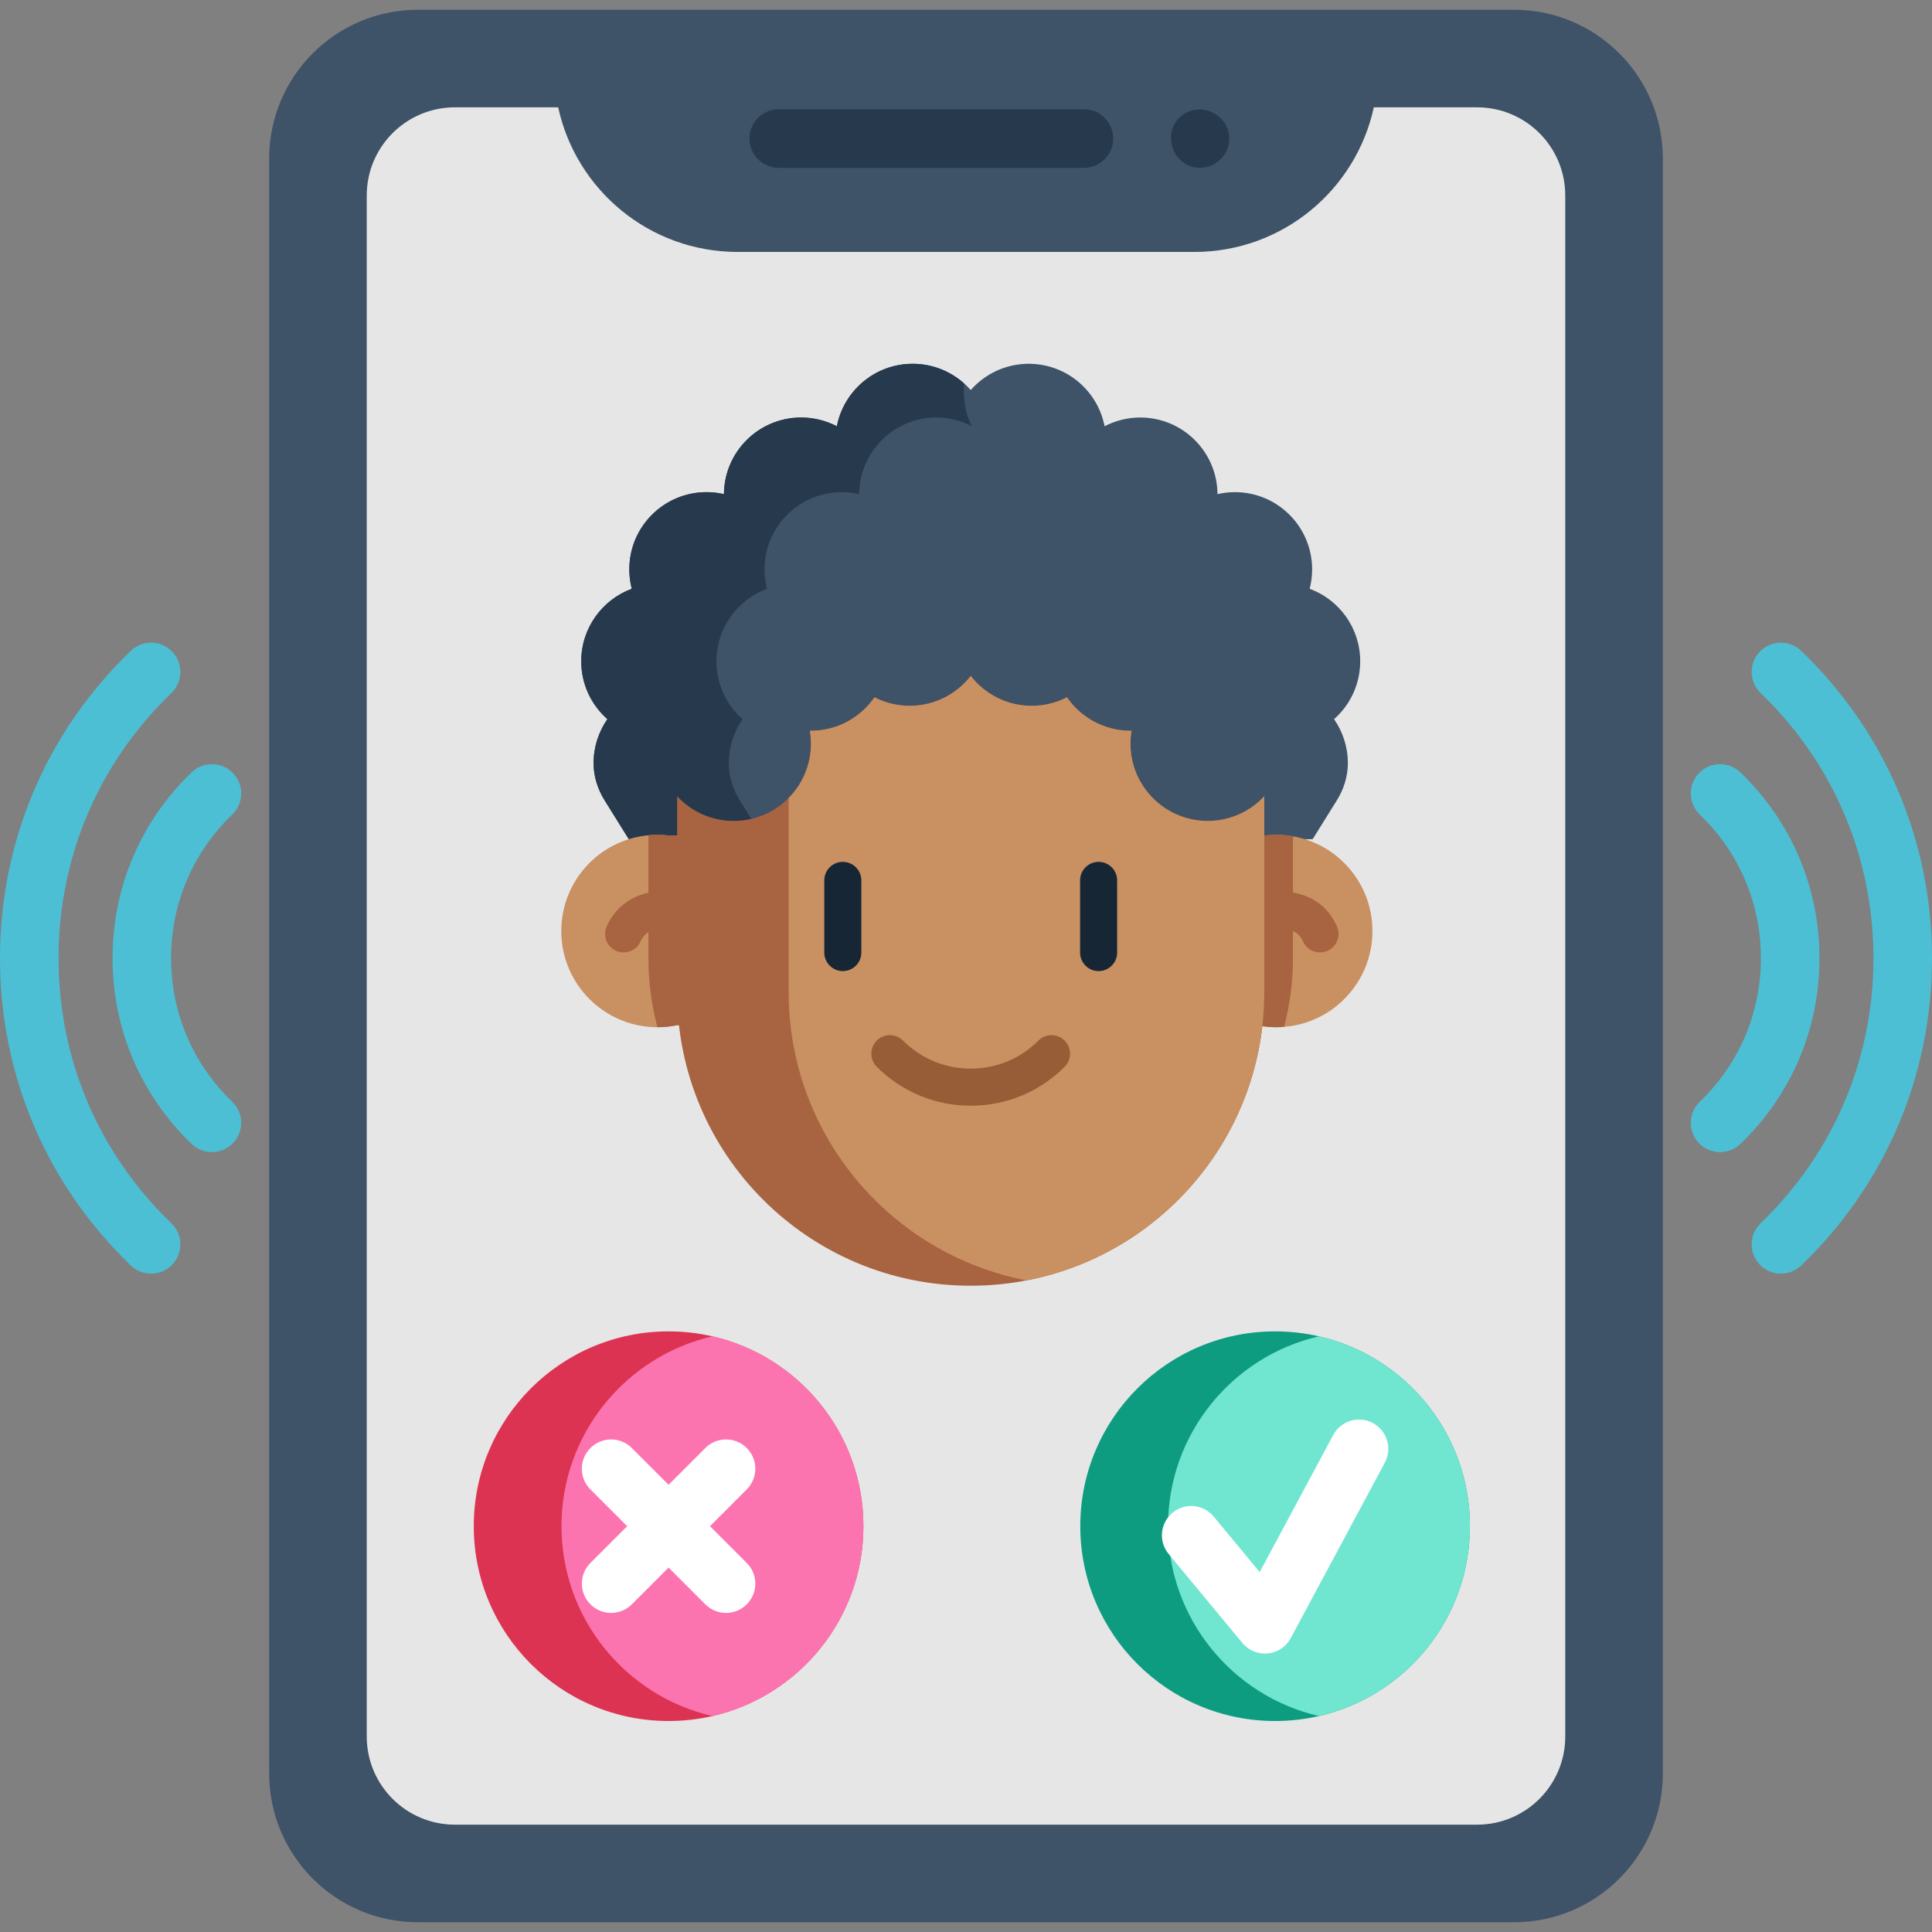 <?xml version="1.0" encoding="iso-8859-1"?>
<!-- Generator: Adobe Illustrator 19.0.0, SVG Export Plug-In . SVG Version: 6.00 Build 0)  -->
<svg xmlns="http://www.w3.org/2000/svg" xmlns:xlink="http://www.w3.org/1999/xlink" version="1.1" id="Layer_1" x="0px" y="0px" viewBox="0 0 494.999 494.999" style="enable-background:new 0 0 494.999 494.999;" xml:space="preserve" width="512" height="512">
<rect x="0" y="0" width="494.999" height="494.999" fill="#808080" stroke="none"/>
<g>
	<path style="fill:#3E5268;" d="M387.915,492.5H107.084c-21.052,0-38.118-17.066-38.118-38.118V40.618   c0-21.052,17.066-38.118,38.118-38.118h280.831c21.052,0,38.118,17.066,38.118,38.118v413.764   C426.033,475.433,408.967,492.5,387.915,492.5z"/>
	<path style="fill:#E6E6E6;" d="M401.035,50.079v394.84c0,12.47-10.11,22.58-22.59,22.58h-261.89c-12.48,0-22.59-10.11-22.59-22.58   V50.079c0-12.47,10.11-22.58,22.58-22.58h26.47c4.59,21.18,23.42,37.05,45.98,37.05h117.01c22.55,0,41.39-15.87,45.98-37.05h26.46   C390.925,27.499,401.035,37.608,401.035,50.079z"/>
	<path style="fill:#27394C;" d="M277.714,43h-78.19c-4.142,0-7.5-3.358-7.5-7.5s3.358-7.5,7.5-7.5h78.19c4.143,0,7.5,3.358,7.5,7.5   S281.856,43,277.714,43z"/>
	<path style="fill:#27394C;" d="M307.442,42.998c-6.867,0-10.097-8.945-4.755-13.294c5.344-4.35,13.45,0.49,12.115,7.264   C314.12,40.433,310.969,42.998,307.442,42.998z"/>
	<path style="fill:#0E9C80;" d="M376.61,391.022c0,23.7-16.52,43.55-38.67,48.65c-3.61,0.83-7.38,1.27-11.24,1.27   c-27.57,0-49.92-22.35-49.92-49.92c0-27.56,22.35-49.91,49.92-49.91c3.86,0,7.63,0.44,11.24,1.27   C360.09,347.482,376.61,367.322,376.61,391.022z"/>
	<path style="fill:#70E6D1;" d="M376.61,391.022c0,23.7-16.52,43.55-38.67,48.65c-22.15-5.1-38.68-24.94-38.68-48.65   c0-23.7,16.53-43.54,38.68-48.64C360.09,347.482,376.61,367.322,376.61,391.022z"/>
	<path style="fill:#FFFFFF;" d="M324.088,423.663c-2.22,0-4.342-0.986-5.774-2.715l-18.896-22.805   c-2.643-3.189-2.199-7.917,0.99-10.561c3.188-2.643,7.917-2.199,10.561,0.99l11.78,14.218l18.839-35.131   c1.958-3.651,6.504-5.02,10.153-3.065c3.65,1.958,5.023,6.504,3.065,10.154l-24.108,44.959c-1.18,2.2-3.377,3.669-5.861,3.918   C324.587,423.65,324.337,423.663,324.088,423.663z"/>
	<path style="fill:#DD3352;" d="M221.213,391.022c0,23.7-16.52,43.55-38.67,48.65c-3.61,0.83-7.38,1.27-11.24,1.27   c-27.57,0-49.92-22.35-49.92-49.92c0-27.56,22.35-49.91,49.92-49.91c3.86,0,7.63,0.44,11.24,1.27   C204.693,347.482,221.213,367.322,221.213,391.022z"/>
	<path style="fill:#FC74AF;" d="M221.213,391.022c0,23.7-16.52,43.55-38.67,48.65c-22.15-5.1-38.68-24.94-38.68-48.65   c0-23.7,16.53-43.54,38.68-48.64C204.693,347.482,221.213,367.322,221.213,391.022z"/>
	<path style="fill:#FFFFFF;" d="M156.577,413.246c-1.919,0-3.839-0.732-5.303-2.197c-2.929-2.929-2.929-7.678,0-10.606   l29.442-29.441c2.929-2.929,7.678-2.929,10.606,0c2.929,2.929,2.929,7.678,0,10.606l-29.442,29.441   C160.416,412.514,158.496,413.246,156.577,413.246z"/>
	<path style="fill:#FFFFFF;" d="M186.019,413.246c-1.919,0-3.839-0.732-5.303-2.197l-29.442-29.441   c-2.929-2.929-2.929-7.678,0-10.606c2.929-2.929,7.678-2.929,10.606,0l29.442,29.441c2.929,2.929,2.929,7.678,0,10.606   C189.858,412.514,187.938,413.246,186.019,413.246z"/>
	<path style="fill:#4CBFD4;" d="M440.703,295.186c-1.969,0-3.935-0.771-5.407-2.302c-2.871-2.986-2.777-7.734,0.208-10.604   c10.098-9.708,15.658-22.774,15.658-36.791c0-14.011-5.562-27.078-15.66-36.793c-2.984-2.872-3.076-7.62-0.205-10.604   c2.873-2.985,7.622-3.077,10.604-0.205c13.065,12.569,20.261,29.475,20.261,47.603c0,18.135-7.195,35.041-20.262,47.604   C444.446,294.491,442.573,295.186,440.703,295.186z"/>
	<path style="fill:#4CBFD4;" d="M456.29,326.32c-1.969,0-3.935-0.771-5.407-2.302c-2.871-2.986-2.777-7.734,0.208-10.604   c18.642-17.924,28.908-42.046,28.908-67.925c0-25.869-10.267-49.993-28.909-67.926c-2.985-2.872-3.077-7.62-0.206-10.605   c2.872-2.984,7.62-3.077,10.604-0.206c21.609,20.788,33.511,48.751,33.511,78.737c0,29.997-11.901,57.959-33.512,78.737   C460.033,325.624,458.16,326.32,456.29,326.32z"/>
	<path style="fill:#4CBFD4;" d="M54.296,295.186c-1.87,0-3.743-0.695-5.197-2.094c-13.066-12.563-20.262-29.468-20.262-47.604   c0-18.128,7.195-35.034,20.26-47.603c2.985-2.87,7.734-2.779,10.604,0.206c2.872,2.985,2.78,7.733-0.205,10.605   c-10.098,9.714-15.66,22.781-15.66,36.792c0,14.017,5.561,27.083,15.658,36.791c2.986,2.871,3.079,7.619,0.208,10.604   C58.231,294.415,56.265,295.186,54.296,295.186z"/>
	<path style="fill:#4CBFD4;" d="M38.709,326.32c-1.87,0-3.743-0.695-5.197-2.094C11.901,303.447,0,275.484,0,245.489   c0-29.985,11.901-57.948,33.511-78.736c2.986-2.871,7.734-2.779,10.604,0.205c2.872,2.985,2.78,7.733-0.205,10.604   C25.267,195.497,15,219.621,15,245.489c0,25.877,10.267,50,28.909,67.925c2.986,2.871,3.079,7.619,0.208,10.604   C42.645,325.549,40.678,326.32,38.709,326.32z"/>
	<g>
		<path style="fill:#3E5268;" d="M336.306,215.016l6.209-9.965c1.767-2.837,2.807-6.095,2.819-9.437c0-0.025,0-0.05,0-0.075    c0-4.189-1.31-8.081-3.537-11.283c4.107-3.626,6.701-8.922,6.701-14.832c0-8.524-5.391-15.788-12.947-18.572    c0.411-1.588,0.633-3.253,0.633-4.967c0-10.934-8.865-19.793-19.793-19.793c-1.531,0-3.018,0.177-4.455,0.513    c-0.082-10.859-8.91-19.635-19.787-19.635c-3.297,0-6.41,0.816-9.144,2.24c-1.765-9.118-9.789-16.003-19.426-16.003    c-5.929,0-11.245,2.607-14.87,6.733c-3.626-4.126-8.941-6.733-14.87-6.733c-9.637,0-17.661,6.885-19.426,16.003    c-2.734-1.424-5.847-2.24-9.144-2.24c-10.878,0-19.705,8.777-19.787,19.635c-1.436-0.335-2.923-0.513-4.455-0.513    c-10.928,0-19.793,8.859-19.793,19.793c0,1.715,0.221,3.379,0.633,4.967c-7.555,2.784-12.947,10.049-12.947,18.572    c0,5.91,2.594,11.207,6.701,14.832c-2.227,3.202-3.537,7.093-3.537,11.283c0,0.025,0,0.05,0,0.075    c0.012,3.342,1.052,6.6,2.819,9.437l6.209,9.965"/>
		<path style="fill:#27394C;" d="M249.05,109.209c-2.734-1.424-5.847-2.24-9.144-2.24c-10.878,0-19.705,8.777-19.787,19.635    c-1.436-0.335-2.923-0.513-4.455-0.513c-10.928,0-19.793,8.859-19.793,19.793c0,1.715,0.221,3.379,0.633,4.967    c-7.555,2.784-12.947,10.049-12.947,18.572c0,5.91,2.594,11.207,6.701,14.832c-2.227,3.202-3.537,7.093-3.537,11.282v0.076    c0.013,3.341,1.05,6.6,2.816,9.435l6.214,9.966h-34.639l-6.208-9.966c-1.765-2.835-2.81-6.094-2.822-9.435v-0.076    c0-4.189,1.31-8.081,3.537-11.282c-4.107-3.626-6.701-8.922-6.701-14.832c0-8.524,5.391-15.788,12.947-18.572    c-0.411-1.588-0.633-3.253-0.633-4.967c0-10.934,8.865-19.793,19.793-19.793c1.531,0,3.018,0.177,4.455,0.513    c0.082-10.859,8.91-19.635,19.787-19.635c3.297,0,6.41,0.816,9.144,2.24c1.765-9.118,9.789-16.003,19.426-16.003    c5.056,0,9.669,1.898,13.162,5.024C246.741,102.306,247.361,106.299,249.05,109.209z"/>
		<path style="fill:#C99061;" d="M351.632,238.537c0,12.944-9.968,23.551-22.643,24.565c-0.661,0.056-1.333,0.084-2.006,0.084    c-1.726,0-3.407-0.174-5.032-0.516H173.488c-1.625,0.342-3.306,0.516-5.032,0.516h-0.017    c-13.61-0.011-24.632-11.038-24.632-24.649c0-12.831,9.806-23.371,22.335-24.531c0.762-0.078,1.535-0.112,2.314-0.112    c1.037,0,2.051,0.062,3.054,0.185h152.42c1.003-0.123,2.017-0.185,3.054-0.185c1.462,0,2.897,0.129,4.286,0.375    C342.841,216.292,351.632,226.389,351.632,238.537z"/>
		<path style="fill:#A86340;" d="M331.27,214.27v31.221c0,6.063-0.79,11.963-2.281,17.611c-0.661,0.056-1.333,0.084-2.006,0.084    c-1.726,0-3.407-0.174-5.032-0.516H173.488c-1.625,0.342-3.306,0.516-5.032,0.516h-0.017c-1.502-5.676-2.297-11.599-2.297-17.695    v-31.485c0.762-0.078,1.535-0.112,2.314-0.112c1.037,0,2.051,0.062,3.054,0.185h152.42c1.003-0.123,2.017-0.185,3.054-0.185    C328.446,213.894,329.88,214.023,331.27,214.27z"/>
		<path style="fill:#A86340;" d="M338.194,244.026c-1.832,0-3.578-1.067-4.355-2.855c-1.983-4.56-7.972-3.102-8.648-2.921    c-2.521,0.715-5.129-0.752-5.846-3.274c-0.716-2.522,0.764-5.15,3.286-5.866c5.022-1.426,15.647-1.531,19.912,8.276    c1.045,2.404-0.056,5.2-2.46,6.245C339.468,243.899,338.826,244.026,338.194,244.026z"/>
		<path style="fill:#A86340;" d="M159.778,244.025c-0.632,0-1.275-0.127-1.892-0.396c-2.404-1.046-3.503-3.842-2.458-6.246    c2.412-5.54,8.68-10.678,19.039-8.487c2.564,0.542,4.203,3.061,3.661,5.625c-0.542,2.564-3.059,4.203-5.625,3.661    c-2.418-0.512-6.721-0.803-8.372,2.989C163.354,242.959,161.609,244.025,159.778,244.025z"/>
		<path style="fill:#A86340;" d="M323.927,204.001V254.2c0,36.657-26.223,67.189-60.937,73.858c-4.619,0.892-9.397,1.36-14.288,1.36    c-41.542,0-75.213-33.677-75.213-75.219v-50.192c3.613,3.892,8.77,6.321,14.497,6.321c5.505,0,10.485-2.246,14.073-5.879    c3.531-3.575,5.714-8.486,5.714-13.909c0-1.133-0.095-2.24-0.278-3.322c0.082,0.006,0.165,0.006,0.247,0.006    c6.764,0,12.732-3.392,16.307-8.574c2.708,1.392,5.771,2.183,9.03,2.183c6.353,0,12.01-2.999,15.63-7.657    c3.619,4.657,9.27,7.657,15.63,7.657c3.252,0,6.322-0.791,9.03-2.183c3.569,5.182,9.542,8.574,16.307,8.574    c0.082,0,0.165,0,0.247-0.006c-0.184,1.082-0.285,2.189-0.285,3.322c0,10.928,8.865,19.787,19.793,19.787    C315.157,210.329,320.32,207.893,323.927,204.001z"/>
		<path style="fill:#C99061;" d="M323.927,204.001V254.2c0,36.657-26.223,67.189-60.937,73.858    c-34.708-6.67-60.931-37.201-60.931-73.858V204.45c3.531-3.575,5.714-8.486,5.714-13.909c0-1.133-0.095-2.24-0.278-3.322    c0.082,0.006,0.165,0.006,0.247,0.006c6.764,0,12.732-3.392,16.307-8.574c2.708,1.392,5.771,2.183,9.03,2.183    c6.353,0,12.01-2.999,15.63-7.657c3.619,4.657,9.27,7.657,15.63,7.657c3.252,0,6.322-0.791,9.03-2.183    c3.569,5.182,9.542,8.574,16.307,8.574c0.082,0,0.165,0,0.247-0.006c-0.184,1.082-0.285,2.189-0.285,3.322    c0,10.928,8.865,19.787,19.793,19.787C315.157,210.329,320.32,207.893,323.927,204.001z"/>
		<path style="fill:#965D36;" d="M248.707,283.29c-9.09,0-17.635-3.54-24.062-9.967c-1.854-1.853-1.854-4.858,0-6.712    c1.854-1.853,4.859-1.853,6.712,0c4.634,4.634,10.796,7.187,17.351,7.187c6.554,0,12.716-2.552,17.35-7.187    c1.853-1.854,4.858-1.853,6.712,0c1.854,1.853,1.854,4.858,0,6.712C266.342,279.75,257.797,283.29,248.707,283.29z"/>
		<g>
			<g>
				<path style="fill:#172635;" d="M215.938,248.802c-2.621,0-4.746-2.125-4.746-4.746v-18.49c0-2.621,2.125-4.746,4.746-4.746      s4.746,2.125,4.746,4.746v18.49C220.684,246.677,218.559,248.802,215.938,248.802z"/>
				<path style="fill:#172635;" d="M281.477,248.802c-2.621,0-4.746-2.125-4.746-4.746v-18.49c0-2.621,2.125-4.746,4.746-4.746      s4.746,2.125,4.746,4.746v18.49C286.223,246.677,284.098,248.802,281.477,248.802z"/>
			</g>
		</g>
	</g>
</g>















</svg>

